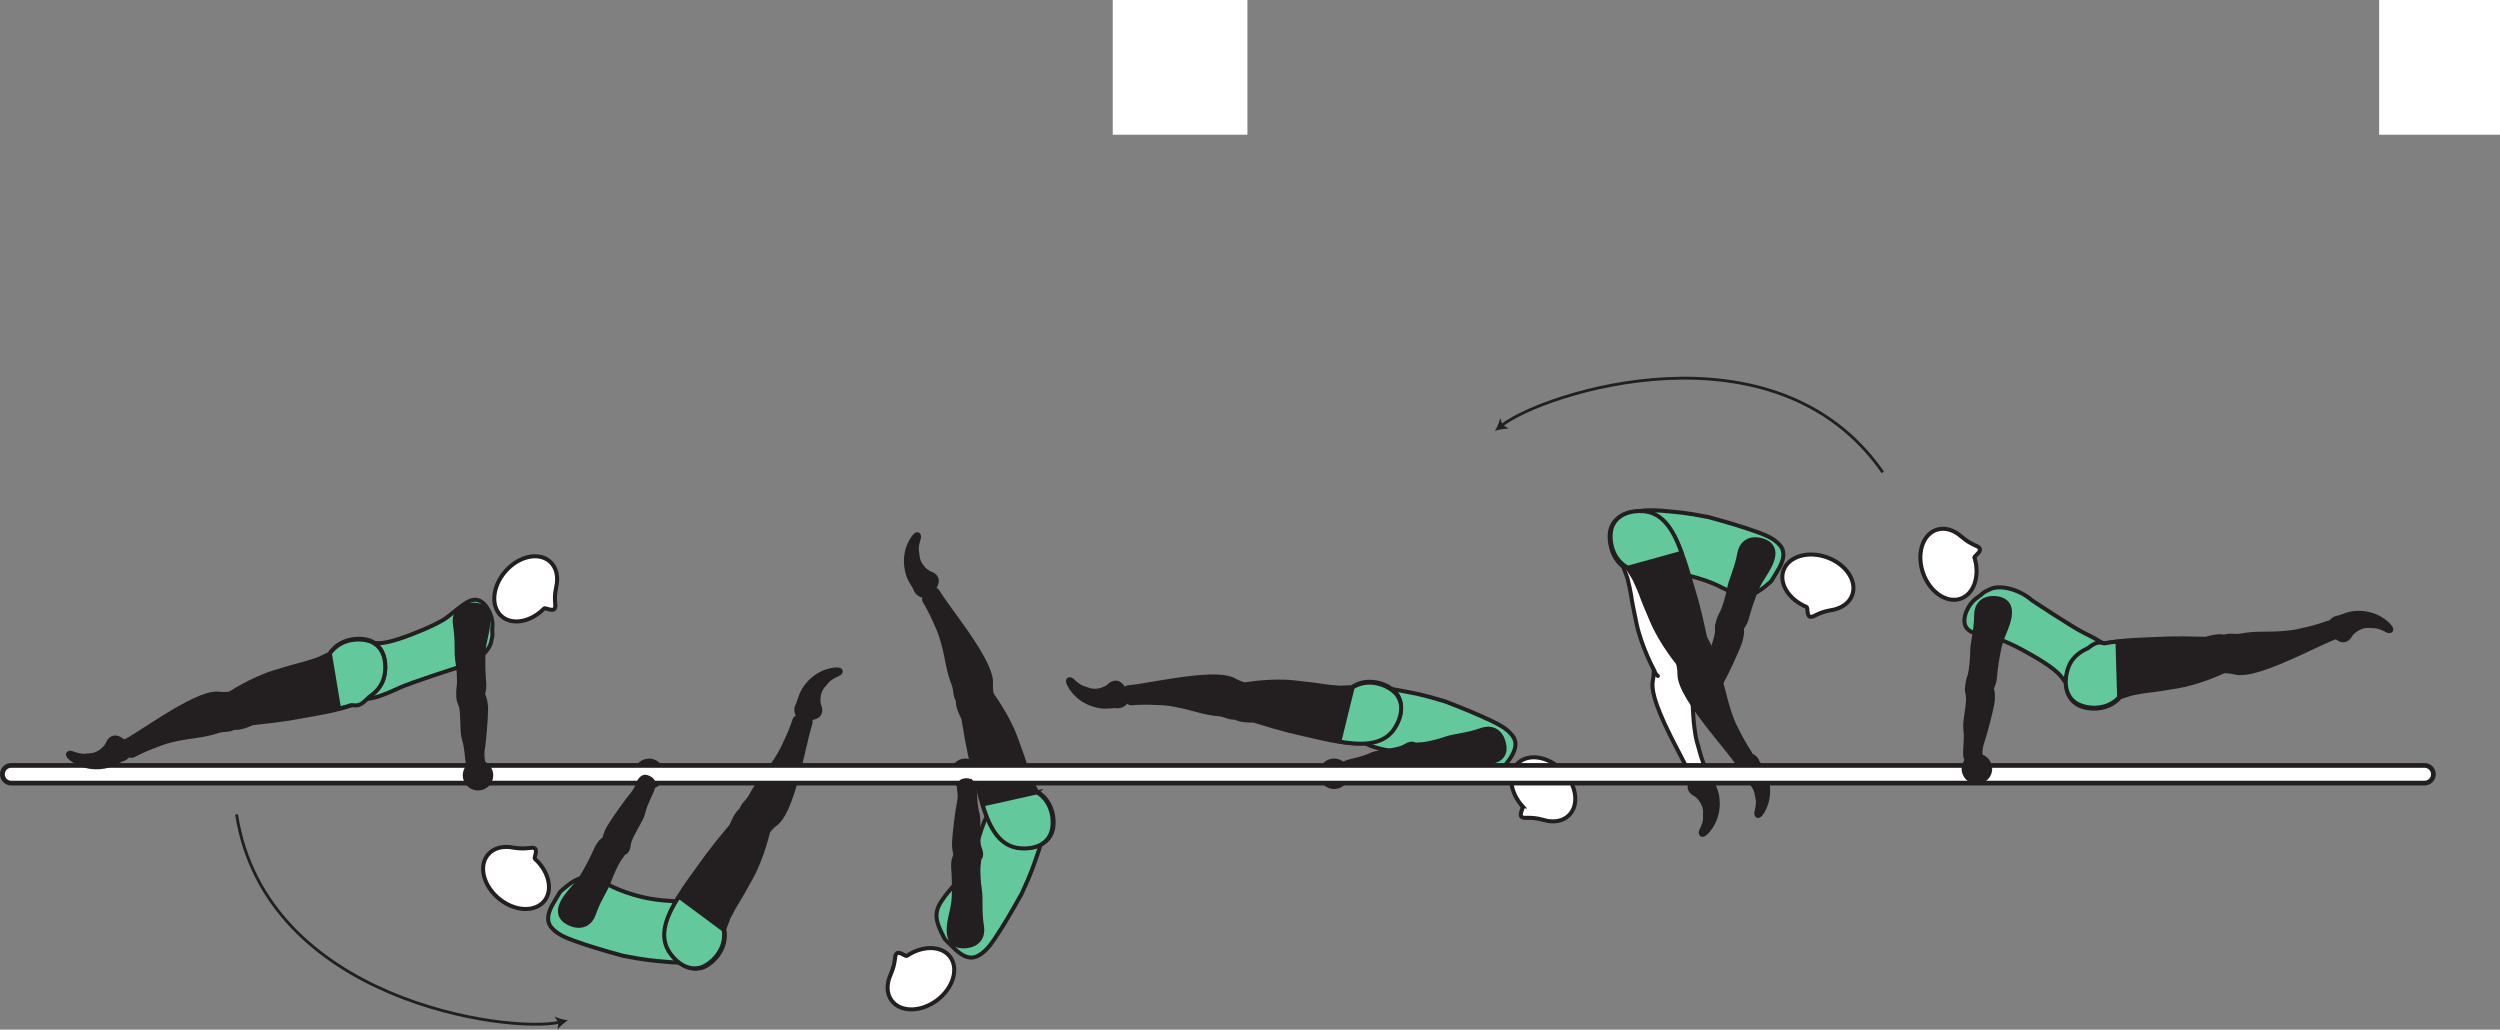 <?xml version="1.0" encoding="UTF-8" standalone="no"?>
<!-- Created with Inkscape (http://www.inkscape.org/) -->

<svg
   version="1.1"
   id="svg1"
   width="350.263"
   height="144.254"
   viewBox="0 0 350.263 144.254"
   sodipodi:docname="cell.svg"
   xmlns:inkscape="http://www.inkscape.org/namespaces/inkscape"
   xmlns:sodipodi="http://sodipodi.sourceforge.net/DTD/sodipodi-0.dtd"
   xmlns="http://www.w3.org/2000/svg"
   xmlns:svg="http://www.w3.org/2000/svg">
  <rect x="0" y="0" width="350.263" height="144.254" fill="#808080" stroke="none"/>
  <sodipodi:namedview
     id="namedview1"
     pagecolor="#ffffff"
     bordercolor="#000000"
     borderopacity="0.25"
     inkscape:showpageshadow="2"
     inkscape:pageopacity="0.0"
     inkscape:pagecheckerboard="0"
     inkscape:deskcolor="#d1d1d1">
    <inkscape:page
       x="0"
       y="0"
       inkscape:label="1"
       id="page1"
       width="350.263"
       height="144.254"
       margin="0"
       bleed="0" />
  </sodipodi:namedview>
  <defs
     id="defs1" />
  <path
     style="fill:#ffffff;fill-opacity:1;fill-rule:nonzero;stroke:none"
     d="m 155.901,18.874 h 18.869 V 0 h -18.869 z"
     id="path1482" />
  <path
     style="fill:#ffffff;fill-opacity:1;fill-rule:nonzero;stroke:none"
     d="m 333.333,18.874 h 16.93 V 0 h -16.93 z"
     id="path1484" />
  <path
     style="fill:#63c99d;fill-opacity:1;fill-rule:nonzero;stroke:none"
     d="m 239.41,72.457 c -3.443,-0.682 -4.416,-0.687 -5.547,-0.807 -5.744,-0.609 -6.276,0.573 -6.634,2.937 -0.5,3.35 -0.459,5.235 5.828,5.568 4.77,0.255 8.229,2.183 8.229,2.183 2.796,1.385 3.895,1.557 6.036,-0.193 1.188,-0.97 0.735,-0.615 1.521,-1.834 1.44,-2.245 1.17,-3.344 0.31,-4.161 -0.852,-0.823 -1.806,-1.245 -4.467,-2.131 -2.072,-0.692 -5.276,-1.562 -5.276,-1.562"
     id="path1485" />
  <path
     style="fill:none;stroke:#231f20;stroke-width:0.566;stroke-linecap:butt;stroke-linejoin:miter;stroke-miterlimit:4;stroke-dasharray:none;stroke-opacity:1"
     d="m 239.41,72.457 c -3.443,-0.682 -4.416,-0.687 -5.547,-0.807 -5.744,-0.609 -6.276,0.573 -6.634,2.937 -0.5,3.35 -0.459,5.235 5.828,5.568 4.77,0.255 8.229,2.183 8.229,2.183 2.796,1.385 3.895,1.557 6.036,-0.193 1.188,-0.97 0.735,-0.615 1.521,-1.834 1.44,-2.245 1.17,-3.344 0.31,-4.161 -0.852,-0.823 -1.806,-1.245 -4.467,-2.131 -2.072,-0.692 -5.276,-1.562 -5.276,-1.562 z"
     id="path1486" />
  <path
     style="fill:#ffffff;fill-opacity:1;fill-rule:nonzero;stroke:none"
     d="m 234.311,92.671 c -2.244,0.234 -2.656,0.583 -2.62,1.541 0.022,0.646 -0.172,1.241 -0.177,1.626 -0.015,1.296 0.5,3.489 3.568,9.312 0.704,1.317 1.656,3.183 1.995,3.969 0.532,1.244 2.25,-0.469 2.046,-0.969 -0.656,-1.588 -0.962,-2.729 -1.118,-3.328 -0.11,-0.417 -0.396,-1.12 -0.6,-2.776 -0.318,-2.511 -0.124,-4.057 -0.63,-6.115 -0.234,-0.958 0.198,-1.812 -0.51,-2.63 -0.698,-0.834 -1.954,-0.63 -1.954,-0.63"
     id="path1487" />
  <path
     style="fill:none;stroke:#231f20;stroke-width:0.566;stroke-linecap:butt;stroke-linejoin:miter;stroke-miterlimit:4;stroke-dasharray:none;stroke-opacity:1"
     d="m 234.311,92.671 c -2.244,0.234 -2.656,0.583 -2.62,1.541 0.022,0.646 -0.172,1.241 -0.177,1.626 -0.015,1.296 0.5,3.489 3.568,9.312 0.704,1.317 1.656,3.183 1.995,3.969 0.532,1.244 2.25,-0.469 2.046,-0.969 -0.656,-1.588 -0.962,-2.729 -1.118,-3.328 -0.11,-0.417 -0.396,-1.12 -0.6,-2.776 -0.318,-2.511 -0.124,-4.057 -0.63,-6.115 -0.234,-0.958 0.198,-1.812 -0.51,-2.63 -0.698,-0.834 -1.954,-0.63 -1.954,-0.63 z"
     id="path1488" />
  <path
     style="fill:#ffffff;fill-opacity:1;fill-rule:nonzero;stroke:#231f20;stroke-width:0.566;stroke-linecap:round;stroke-linejoin:round;stroke-miterlimit:4;stroke-dasharray:none;stroke-opacity:1"
     d="m 236.191,94.333 c 0.886,-1.11 -0.082,-3.032 -0.082,-3.376 -0.068,-5.01 -0.199,-5.37 -0.516,-9.176 -0.464,-5.511 -1.62,-9.215 -4.907,-9.882 -2.229,-0.446 -3.703,0.256 -4.427,1.355 -0.797,1.224 -1.109,4.385 1.172,6.161 l 0.588,1.61 c 0.267,1.136 0.396,1.693 0.486,2.261 0.14,0.995 0.358,2.047 0.754,3.963 0.699,3.401 2.552,6.77 2.552,6.77 0.068,0.303 0.24,0.522 0.459,0.683"
     id="path1489" />
  <path
     style="fill:#231f20;fill-opacity:1;fill-rule:nonzero;stroke:none"
     d="m 237.571,111.457 c -1.228,-0.567 -1.166,-1.558 -0.442,-2.302 0.218,-0.219 0.166,-0.636 0.396,-0.833 0.537,-0.464 2.265,-0.287 2.489,1.197 0.016,0.104 0.371,0.844 0.553,1.433 0.348,1.162 0.504,3.657 -1.302,5.657 -0.86,0.942 -1.255,0.265 -1.031,-0.224 0.728,-1.543 0.495,-1.823 0.531,-2.303 0.156,-1.615 -1.194,-2.625 -1.194,-2.625"
     id="path1490" />
  <path
     style="fill:none;stroke:#231f20;stroke-width:0.333;stroke-linecap:butt;stroke-linejoin:miter;stroke-miterlimit:4;stroke-dasharray:none;stroke-opacity:1"
     d="m 237.571,111.457 c -1.228,-0.567 -1.166,-1.558 -0.442,-2.302 0.218,-0.219 0.166,-0.636 0.396,-0.833 0.537,-0.464 2.265,-0.287 2.489,1.197 0.016,0.104 0.371,0.844 0.553,1.433 0.348,1.162 0.504,3.657 -1.302,5.657 -0.86,0.942 -1.255,0.265 -1.031,-0.224 0.728,-1.543 0.495,-1.823 0.531,-2.303 0.156,-1.615 -1.194,-2.625 -1.194,-2.625 z"
     id="path1491" />
  <path
     style="fill:#231f20;fill-opacity:1;fill-rule:nonzero;stroke:none"
     d="m 237.457,91.317 c -2.162,0.672 -2.49,1.098 -2.26,2.026 0.146,0.63 0.073,1.25 0.146,1.63 0.234,1.275 1.167,3.322 5.323,8.432 0.943,1.152 2.255,2.792 2.735,3.5 0.765,1.119 2.113,-0.906 1.812,-1.354 -0.943,-1.428 -1.479,-2.485 -1.751,-3.042 -0.187,-0.39 -0.604,-1.026 -1.129,-2.604 -0.803,-2.4 -0.923,-3.952 -1.819,-5.875 -0.416,-0.885 -0.156,-1.817 -1.015,-2.479 -0.849,-0.682 -2.042,-0.234 -2.042,-0.234"
     id="path1492" />
  <path
     style="fill:none;stroke:#231f20;stroke-width:0.566;stroke-linecap:butt;stroke-linejoin:miter;stroke-miterlimit:4;stroke-dasharray:none;stroke-opacity:1"
     d="m 237.457,91.317 c -2.162,0.672 -2.49,1.098 -2.26,2.026 0.146,0.63 0.073,1.25 0.146,1.63 0.234,1.275 1.167,3.322 5.323,8.432 0.943,1.152 2.255,2.792 2.735,3.5 0.765,1.119 2.113,-0.906 1.812,-1.354 -0.943,-1.428 -1.479,-2.485 -1.751,-3.042 -0.187,-0.39 -0.604,-1.026 -1.129,-2.604 -0.803,-2.4 -0.923,-3.952 -1.819,-5.875 -0.416,-0.885 -0.156,-1.817 -1.015,-2.479 -0.849,-0.682 -2.042,-0.234 -2.042,-0.234 z"
     id="path1493" />
  <path
     style="fill:#231f20;fill-opacity:1;fill-rule:nonzero;stroke:#231f20;stroke-width:0.566;stroke-linecap:round;stroke-linejoin:round;stroke-miterlimit:4;stroke-dasharray:none;stroke-opacity:1"
     d="m 239.625,92.582 c 0.65,-1.265 -0.672,-2.963 -0.735,-3.296 -1.057,-4.901 -1.256,-5.229 -2.319,-8.896 -1.53,-5.313 -3.394,-8.713 -6.749,-8.724 -2.271,-0.005 -3.584,0.973 -4.079,2.197 -0.536,1.355 -0.218,4.522 2.366,5.814 l 0.89,1.457 c 0.484,1.063 0.724,1.584 0.922,2.125 0.328,0.943 0.756,1.932 1.521,3.735 1.353,3.197 3.828,6.14 3.828,6.14 0.125,0.276 0.339,0.464 0.583,0.578"
     id="path1494" />
  <path
     style="fill:#63c99d;fill-opacity:1;fill-rule:nonzero;stroke:none"
     d="m 230.082,71.609 c -2.265,-0.09 -3.615,0.844 -4.151,2.041 -0.593,1.333 -0.396,4.511 2.136,5.896 l 7.531,-2.089 c -1.229,-3.552 -2.869,-5.739 -5.516,-5.848"
     id="path1495" />
  <path
     style="fill:none;stroke:#231f20;stroke-width:0.566;stroke-linecap:butt;stroke-linejoin:miter;stroke-miterlimit:4;stroke-dasharray:none;stroke-opacity:1"
     d="m 230.082,71.609 c -2.265,-0.09 -3.615,0.844 -4.151,2.041 -0.593,1.333 -0.396,4.511 2.136,5.896 l 7.531,-2.089 c -1.229,-3.552 -2.869,-5.739 -5.516,-5.848 z"
     id="path1496" />
  <path
     style="fill:#231f20;fill-opacity:1;fill-rule:nonzero;stroke:none"
     d="m 244.347,109.098 c -1.317,-0.312 -1.446,-1.298 -0.885,-2.167 0.167,-0.26 0.037,-0.656 0.219,-0.896 0.433,-0.562 2.166,-0.734 2.677,0.683 0.037,0.099 0.532,0.755 0.823,1.296 0.578,1.073 1.214,3.485 -0.162,5.803 -0.656,1.098 -1.181,0.51 -1.057,-0.017 0.417,-1.66 0.125,-1.89 0.068,-2.364 -0.161,-1.614 -1.683,-2.338 -1.683,-2.338"
     id="path1497" />
  <path
     style="fill:none;stroke:#231f20;stroke-width:0.333;stroke-linecap:butt;stroke-linejoin:miter;stroke-miterlimit:4;stroke-dasharray:none;stroke-opacity:1"
     d="m 244.347,109.098 c -1.317,-0.312 -1.446,-1.298 -0.885,-2.167 0.167,-0.26 0.037,-0.656 0.219,-0.896 0.433,-0.562 2.166,-0.734 2.677,0.683 0.037,0.099 0.532,0.755 0.823,1.296 0.578,1.073 1.214,3.485 -0.162,5.803 -0.656,1.098 -1.181,0.51 -1.057,-0.017 0.417,-1.66 0.125,-1.89 0.068,-2.364 -0.161,-1.614 -1.683,-2.338 -1.683,-2.338 z"
     id="path1498" />
  <path
     style="fill:#ffffff;fill-opacity:1;fill-rule:nonzero;stroke:none"
     d="m 253.103,85.035 c 0.22,0.11 0,1.24 0.5,1.375 0.52,0.136 0.9,-0.552 2.86,-0.905 h 0.02 c 1.44,-0.215 2.61,-0.975 3.03,-2.158 0.7,-1.952 -0.89,-4.312 -3.55,-5.26 -2.66,-0.953 -5.38,-0.13 -6.08,1.818 -0.68,1.87 0.76,4.114 3.22,5.13"
     id="path1499" />
  <path
     style="fill:none;stroke:#231f20;stroke-width:0.566;stroke-linecap:butt;stroke-linejoin:miter;stroke-miterlimit:4;stroke-dasharray:none;stroke-opacity:1"
     d="m 253.103,85.035 c 0.22,0.11 0,1.24 0.5,1.375 0.52,0.136 0.9,-0.552 2.86,-0.905 h 0.02 c 1.44,-0.215 2.61,-0.975 3.03,-2.158 0.7,-1.952 -0.89,-4.312 -3.55,-5.26 -2.66,-0.953 -5.38,-0.13 -6.08,1.818 -0.68,1.87 0.76,4.114 3.22,5.13 z"
     id="path1500" />
  <path
     style="fill:#231f20;fill-opacity:1;fill-rule:nonzero;stroke:none"
     d="m 238.743,96.967 c -0.186,-0.614 0.61,-2.396 0.658,-4 0.025,-1.088 1.218,-3.562 1.166,-4.64 -0.042,-0.994 0.031,-1.453 1.151,-1.704 0.667,-0.145 2.047,0 2.177,0.496 0.312,1.151 0.182,2.088 -0.182,3.094 -0.422,1.14 -1.823,4.134 -2.131,4.666 -0.776,1.312 -0.677,2.042 -0.848,2.411 -0.319,0.688 -0.667,0.734 -1.152,0.625 -0.937,-0.213 -0.839,-0.948 -0.839,-0.948"
     id="path1501" />
  <path
     style="fill:none;stroke:#231f20;stroke-width:0.566;stroke-linecap:butt;stroke-linejoin:miter;stroke-miterlimit:4;stroke-dasharray:none;stroke-opacity:1"
     d="m 238.743,96.967 c -0.186,-0.614 0.61,-2.396 0.658,-4 0.025,-1.088 1.218,-3.562 1.166,-4.64 -0.042,-0.994 0.031,-1.453 1.151,-1.704 0.667,-0.145 2.047,0 2.177,0.496 0.312,1.151 0.182,2.088 -0.182,3.094 -0.422,1.14 -1.823,4.134 -2.131,4.666 -0.776,1.312 -0.677,2.042 -0.848,2.411 -0.319,0.688 -0.667,0.734 -1.152,0.625 -0.937,-0.213 -0.839,-0.948 -0.839,-0.948 z"
     id="path1502" />
  <path
     style="fill:#231f20;fill-opacity:1;fill-rule:nonzero;stroke:none"
     d="m 241.238,88.254 c -1.203,-0.489 -0.099,-2.197 0.125,-2.692 0.224,-0.496 0.694,-1.98 0.912,-3.183 0.219,-1.208 1.006,-2.614 1.427,-4.906 0.219,-1.203 1.199,-2.23 2.927,-1.839 1.714,0.391 2.136,1.5 1.652,2.917 -0.491,1.416 -1.543,2.542 -2.131,3.932 -0.593,1.391 -1.068,2.864 -1.38,4.036 -0.355,1.334 -1.032,1.866 -1.505,1.928 -1.183,0.167 -2.027,-0.193 -2.027,-0.193"
     id="path1503" />
  <path
     style="fill:none;stroke:#231f20;stroke-width:0.566;stroke-linecap:butt;stroke-linejoin:miter;stroke-miterlimit:4;stroke-dasharray:none;stroke-opacity:1"
     d="m 241.238,88.254 c -1.203,-0.489 -0.099,-2.197 0.125,-2.692 0.224,-0.496 0.694,-1.98 0.912,-3.183 0.219,-1.208 1.006,-2.614 1.427,-4.906 0.219,-1.203 1.199,-2.23 2.927,-1.839 1.714,0.391 2.136,1.5 1.652,2.917 -0.491,1.416 -1.543,2.542 -2.131,3.932 -0.593,1.391 -1.068,2.864 -1.38,4.036 -0.355,1.334 -1.032,1.866 -1.505,1.928 -1.183,0.167 -2.027,-0.193 -2.027,-0.193 z"
     id="path1504" />
  <path
     style="fill:#63c99d;fill-opacity:1;fill-rule:nonzero;stroke:none"
     d="m 202.431,98.259 c -3.354,-1.021 -4.328,-1.125 -5.442,-1.354 -5.656,-1.182 -6.303,-0.058 -6.891,2.261 -0.833,3.287 -0.975,5.167 5.249,6.12 4.724,0.728 7.97,2.989 7.97,2.989 2.641,1.661 3.724,1.937 6.026,0.411 1.276,-0.848 0.791,-0.541 1.692,-1.676 1.662,-2.095 1.5,-3.209 0.73,-4.111 -0.776,-0.9 -1.672,-1.416 -4.24,-2.561 -1.99,-0.896 -5.094,-2.079 -5.094,-2.079"
     id="path1505" />
  <path
     style="fill:none;stroke:#231f20;stroke-width:0.566;stroke-linecap:butt;stroke-linejoin:miter;stroke-miterlimit:4;stroke-dasharray:none;stroke-opacity:1"
     d="m 202.431,98.259 c -3.354,-1.021 -4.328,-1.125 -5.442,-1.354 -5.656,-1.182 -6.303,-0.058 -6.891,2.261 -0.833,3.287 -0.975,5.167 5.249,6.12 4.724,0.728 7.97,2.989 7.97,2.989 2.641,1.661 3.724,1.937 6.026,0.411 1.276,-0.848 0.791,-0.541 1.692,-1.676 1.662,-2.095 1.5,-3.209 0.73,-4.111 -0.776,-0.9 -1.672,-1.416 -4.24,-2.561 -1.99,-0.896 -5.094,-2.079 -5.094,-2.079 z"
     id="path1506" />
  <path
     style="fill:#231f20;fill-opacity:1;fill-rule:nonzero;stroke:none"
     d="m 174.645,98.738 c 0.478,-2.214 0.27,-2.708 -0.656,-2.968 -0.615,-0.177 -1.12,-0.547 -1.49,-0.672 -1.229,-0.412 -3.474,-0.599 -9.958,0.516 -1.464,0.26 -3.536,0.598 -4.391,0.672 -1.355,0.124 -0.245,2.285 0.292,2.244 1.708,-0.125 2.891,-0.073 3.516,-0.036 0.421,0.025 1.181,-0.027 2.817,0.287 2.484,0.478 3.902,1.129 6.015,1.29 0.975,0.079 1.667,0.756 2.663,0.334 1.004,-0.411 1.192,-1.667 1.192,-1.667"
     id="path1507" />
  <path
     style="fill:none;stroke:#231f20;stroke-width:0.566;stroke-linecap:butt;stroke-linejoin:miter;stroke-miterlimit:4;stroke-dasharray:none;stroke-opacity:1"
     d="m 174.645,98.738 c 0.478,-2.214 0.27,-2.708 -0.656,-2.968 -0.615,-0.177 -1.12,-0.547 -1.49,-0.672 -1.229,-0.412 -3.474,-0.599 -9.958,0.516 -1.464,0.26 -3.536,0.598 -4.391,0.672 -1.355,0.124 -0.245,2.285 0.292,2.244 1.708,-0.125 2.891,-0.073 3.516,-0.036 0.421,0.025 1.181,-0.027 2.817,0.287 2.484,0.478 3.902,1.129 6.015,1.29 0.975,0.079 1.667,0.756 2.663,0.334 1.004,-0.411 1.192,-1.667 1.192,-1.667 z"
     id="path1508" />
  <path
     style="fill:#231f20;fill-opacity:1;fill-rule:nonzero;stroke:#231f20;stroke-width:0.566;stroke-linecap:round;stroke-linejoin:round;stroke-miterlimit:4;stroke-dasharray:none;stroke-opacity:1"
     d="m 172.494,100.01 c 0.781,1.181 2.907,0.864 3.229,0.968 4.791,1.479 5.172,1.469 8.891,2.344 5.385,1.26 9.26,1.301 10.916,-1.615 1.109,-1.984 0.896,-3.604 0.073,-4.63 -0.922,-1.135 -3.828,-2.411 -6.224,-0.791 l -1.713,0.061 c -1.156,-0.099 -1.729,-0.145 -2.297,-0.233 -0.984,-0.172 -2.052,-0.287 -4,-0.505 -3.454,-0.386 -7.23,0.333 -7.23,0.333 -0.301,-0.027 -0.568,0.068 -0.792,0.224"
     id="path1509" />
  <path
     style="fill:#63c99d;fill-opacity:1;fill-rule:nonzero;stroke:none"
     d="m 195.697,97.343 c -0.875,-1.172 -3.739,-2.557 -6.187,-1.032 l -1.865,7.588 c 3.702,0.672 6.412,0.313 7.802,-1.937 1.182,-1.932 1.036,-3.567 0.25,-4.619"
     id="path1510" />
  <path
     style="fill:none;stroke:#231f20;stroke-width:0.566;stroke-linecap:butt;stroke-linejoin:miter;stroke-miterlimit:4;stroke-dasharray:none;stroke-opacity:1"
     d="m 195.697,97.343 c -0.875,-1.172 -3.739,-2.557 -6.187,-1.032 l -1.865,7.588 c 3.702,0.672 6.412,0.313 7.802,-1.937 1.182,-1.932 1.036,-3.567 0.25,-4.619 z"
     id="path1511" />
  <path
     style="fill:#231f20;fill-opacity:1;fill-rule:nonzero;stroke:none"
     d="m 155.186,96.114 c 0.917,-0.991 1.839,-0.625 2.324,0.291 0.145,0.281 0.557,0.36 0.667,0.636 0.285,0.65 -0.418,2.245 -1.902,1.994 -0.104,-0.016 -0.917,0.094 -1.537,0.088 -1.213,-0.025 -3.629,-0.65 -4.968,-2.989 -0.641,-1.11 0.125,-1.281 0.521,-0.911 1.25,1.176 1.588,1.036 2.031,1.224 1.489,0.646 2.864,-0.333 2.864,-0.333"
     id="path1512" />
  <path
     style="fill:none;stroke:#231f20;stroke-width:0.333;stroke-linecap:butt;stroke-linejoin:miter;stroke-miterlimit:4;stroke-dasharray:none;stroke-opacity:1"
     d="m 155.186,96.114 c 0.917,-0.991 1.839,-0.625 2.324,0.291 0.145,0.281 0.557,0.36 0.667,0.636 0.285,0.65 -0.418,2.245 -1.902,1.994 -0.104,-0.016 -0.917,0.094 -1.537,0.088 -1.213,-0.025 -3.629,-0.65 -4.968,-2.989 -0.641,-1.11 0.125,-1.281 0.521,-0.911 1.25,1.176 1.588,1.036 2.031,1.224 1.489,0.646 2.864,-0.333 2.864,-0.333 z"
     id="path1513" />
  <path
     style="fill:#ffffff;fill-opacity:1;fill-rule:nonzero;stroke:none"
     d="m 213.322,112.988 c 0.151,0.187 -0.532,1.121 -0.136,1.454 0.407,0.348 1.052,-0.109 2.975,0.41 l 0.016,0.011 c 1.39,0.423 2.77,0.24 3.656,-0.651 1.468,-1.464 1.046,-4.276 -0.938,-6.276 -2,-2 -4.808,-2.427 -6.276,-0.969 -1.417,1.402 -1.084,4.047 0.703,6.021"
     id="path1514" />
  <path
     style="fill:none;stroke:#231f20;stroke-width:0.566;stroke-linecap:butt;stroke-linejoin:miter;stroke-miterlimit:4;stroke-dasharray:none;stroke-opacity:1"
     d="m 213.322,112.988 c 0.151,0.187 -0.532,1.121 -0.136,1.454 0.407,0.348 1.052,-0.109 2.975,0.41 l 0.016,0.011 c 1.39,0.423 2.77,0.24 3.656,-0.651 1.468,-1.464 1.046,-4.276 -0.938,-6.276 -2,-2 -4.808,-2.427 -6.276,-0.969 -1.417,1.402 -1.084,4.047 0.703,6.021 z"
     id="path1515" />
  <path
     style="fill:#231f20;fill-opacity:1;fill-rule:nonzero;stroke:none"
     d="m 188.259,107.04 c 0.459,-0.453 2.402,-0.583 3.844,-1.297 0.974,-0.484 3.708,-0.593 4.646,-1.15 0.854,-0.5 1.297,-0.657 2.037,0.224 0.448,0.516 0.963,1.806 0.588,2.15 -0.869,0.819 -1.76,1.142 -2.817,1.287 -1.21,0.167 -4.511,0.339 -5.126,0.312 -1.521,-0.067 -2.12,0.365 -2.521,0.386 -0.76,0.036 -0.963,-0.245 -1.099,-0.729 -0.249,-0.928 0.448,-1.183 0.448,-1.183"
     id="path1516" />
  <path
     style="fill:none;stroke:#231f20;stroke-width:0.566;stroke-linecap:butt;stroke-linejoin:miter;stroke-miterlimit:4;stroke-dasharray:none;stroke-opacity:1"
     d="m 188.259,107.04 c 0.459,-0.453 2.402,-0.583 3.844,-1.297 0.974,-0.484 3.708,-0.593 4.646,-1.15 0.854,-0.5 1.297,-0.657 2.037,0.224 0.448,0.516 0.963,1.806 0.588,2.15 -0.869,0.819 -1.76,1.142 -2.817,1.287 -1.21,0.167 -4.511,0.339 -5.126,0.312 -1.521,-0.067 -2.12,0.365 -2.521,0.386 -0.76,0.036 -0.963,-0.245 -1.099,-0.729 -0.249,-0.928 0.448,-1.183 0.448,-1.183 z"
     id="path1517" />
  <path
     style="fill:#231f20;fill-opacity:1;fill-rule:nonzero;stroke:none"
     d="m 197.014,105.499 c -0.176,-1.281 1.855,-1.182 2.396,-1.24 0.548,-0.052 2.063,-0.385 3.215,-0.797 1.156,-0.411 2.77,-0.432 4.962,-1.208 1.156,-0.412 2.532,-0.079 3.047,1.62 0.521,1.677 -0.224,2.599 -1.697,2.88 -1.47,0.292 -2.97,-0.068 -4.47,0.12 -1.5,0.177 -3.014,0.505 -4.186,0.823 -1.334,0.354 -2.131,0.036 -2.418,-0.345 -0.74,-0.942 -0.849,-1.853 -0.849,-1.853"
     id="path1518" />
  <path
     style="fill:none;stroke:#231f20;stroke-width:0.566;stroke-linecap:butt;stroke-linejoin:miter;stroke-miterlimit:4;stroke-dasharray:none;stroke-opacity:1"
     d="m 197.014,105.499 c -0.176,-1.281 1.855,-1.182 2.396,-1.24 0.548,-0.052 2.063,-0.385 3.215,-0.797 1.156,-0.411 2.77,-0.432 4.962,-1.208 1.156,-0.412 2.532,-0.079 3.047,1.62 0.521,1.677 -0.224,2.599 -1.697,2.88 -1.47,0.292 -2.97,-0.068 -4.47,0.12 -1.5,0.177 -3.014,0.505 -4.186,0.823 -1.334,0.354 -2.131,0.036 -2.418,-0.345 -0.74,-0.942 -0.849,-1.853 -0.849,-1.853 z"
     id="path1519" />
  <path
     style="fill:#231f20;fill-opacity:1;fill-rule:nonzero;stroke:none"
     d="m 186.191,106.405 c 1.104,-0.4 2.328,0.166 2.735,1.276 0.401,1.109 -0.167,2.329 -1.276,2.734 -1.109,0.402 -2.333,-0.172 -2.735,-1.281 -0.401,-1.104 0.167,-2.328 1.276,-2.729"
     id="path1520" />
  <path
     style="fill:#231f20;fill-opacity:1;fill-rule:nonzero;stroke:none"
     d="m 137.358,108.057 c 0.199,1.161 -0.583,2.26 -1.744,2.457 -1.161,0.193 -2.261,-0.588 -2.459,-1.75 -0.197,-1.161 0.583,-2.259 1.75,-2.458 1.162,-0.192 2.261,0.589 2.453,1.751"
     id="path1521" />
  <path
     style="fill:#63c99d;fill-opacity:1;fill-rule:nonzero;stroke:none"
     d="m 143.155,125.186 c 1.474,-3.181 1.714,-4.129 2.099,-5.203 1.953,-5.437 0.932,-6.235 -1.287,-7.141 -3.134,-1.28 -4.973,-1.682 -6.786,4.349 -1.375,4.573 -4.067,7.48 -4.067,7.48 -2.011,2.386 -2.437,3.416 -1.245,5.905 0.661,1.386 0.422,0.866 1.422,1.907 1.843,1.943 2.968,1.938 3.974,1.298 0.994,-0.642 1.636,-1.464 3.125,-3.845 1.161,-1.843 2.765,-4.75 2.765,-4.75"
     id="path1522" />
  <path
     style="fill:none;stroke:#231f20;stroke-width:0.566;stroke-linecap:butt;stroke-linejoin:miter;stroke-miterlimit:4;stroke-dasharray:none;stroke-opacity:1"
     d="m 143.155,125.186 c 1.474,-3.181 1.714,-4.129 2.099,-5.203 1.953,-5.437 0.932,-6.235 -1.287,-7.141 -3.134,-1.28 -4.973,-1.682 -6.786,4.349 -1.375,4.573 -4.067,7.48 -4.067,7.48 -2.011,2.386 -2.437,3.416 -1.245,5.905 0.661,1.386 0.422,0.866 1.422,1.907 1.843,1.943 2.968,1.938 3.974,1.298 0.994,-0.642 1.636,-1.464 3.125,-3.845 1.161,-1.843 2.765,-4.75 2.765,-4.75 z"
     id="path1523" />
  <path
     style="fill:#231f20;fill-opacity:1;fill-rule:nonzero;stroke:none"
     d="m 136.519,98.775 c 2.194,-0.557 2.548,-0.964 2.366,-1.906 -0.115,-0.636 -0.006,-1.25 -0.058,-1.631 -0.172,-1.285 -1.005,-3.385 -4.885,-8.697 -0.885,-1.198 -2.109,-2.902 -2.552,-3.636 -0.709,-1.156 -2.156,0.797 -1.88,1.256 0.869,1.478 1.348,2.562 1.593,3.134 0.162,0.391 0.547,1.048 0.995,2.658 0.672,2.432 0.719,3.994 1.516,5.957 0.364,0.912 0.063,1.828 0.885,2.532 0.812,0.724 2.02,0.333 2.02,0.333"
     id="path1524" />
  <path
     style="fill:none;stroke:#231f20;stroke-width:0.566;stroke-linecap:butt;stroke-linejoin:miter;stroke-miterlimit:4;stroke-dasharray:none;stroke-opacity:1"
     d="m 136.519,98.775 c 2.194,-0.557 2.548,-0.964 2.366,-1.906 -0.115,-0.636 -0.006,-1.25 -0.058,-1.631 -0.172,-1.285 -1.005,-3.385 -4.885,-8.697 -0.885,-1.198 -2.109,-2.902 -2.552,-3.636 -0.709,-1.156 -2.156,0.797 -1.88,1.256 0.869,1.478 1.348,2.562 1.593,3.134 0.162,0.391 0.547,1.048 0.995,2.658 0.672,2.432 0.719,3.994 1.516,5.957 0.364,0.912 0.063,1.828 0.885,2.532 0.812,0.724 2.02,0.333 2.02,0.333 z"
     id="path1525" />
  <path
     style="fill:#231f20;fill-opacity:1;fill-rule:nonzero;stroke:#231f20;stroke-width:0.566;stroke-linecap:round;stroke-linejoin:round;stroke-miterlimit:4;stroke-dasharray:none;stroke-opacity:1"
     d="m 134.426,97.41 c -0.719,1.224 0.516,2.989 0.563,3.323 0.806,4.948 0.984,5.286 1.849,9 1.265,5.386 2.952,8.881 6.296,9.067 2.271,0.115 3.631,-0.79 4.183,-1.989 0.604,-1.328 0.458,-4.5 -2.058,-5.926 l -0.817,-1.506 c -0.428,-1.084 -0.636,-1.615 -0.808,-2.167 -0.281,-0.958 -0.656,-1.964 -1.323,-3.807 -1.192,-3.265 -3.51,-6.328 -3.51,-6.328 -0.11,-0.287 -0.312,-0.479 -0.552,-0.61"
     id="path1526" />
  <path
     style="fill:#63c99d;fill-opacity:1;fill-rule:nonzero;stroke:none"
     d="m 145.295,111.01 -7.624,1.702 c 1.036,3.616 2.567,5.881 5.203,6.13 2.255,0.198 3.651,-0.656 4.245,-1.828 0.662,-1.307 0.63,-4.484 -1.824,-6.004"
     id="path1527" />
  <path
     style="fill:none;stroke:#231f20;stroke-width:0.566;stroke-linecap:butt;stroke-linejoin:miter;stroke-miterlimit:4;stroke-dasharray:none;stroke-opacity:1"
     d="m 145.295,111.01 -7.624,1.702 c 1.036,3.616 2.567,5.881 5.203,6.13 2.255,0.198 3.651,-0.656 4.245,-1.828 0.662,-1.307 0.63,-4.484 -1.824,-6.004 z"
     id="path1528" />
  <path
     style="fill:#231f20;fill-opacity:1;fill-rule:nonzero;stroke:none"
     d="m 130.229,80.171 c 1.296,0.386 1.374,1.375 0.77,2.214 -0.188,0.249 -0.073,0.656 -0.27,0.88 -0.459,0.541 -2.204,0.62 -2.636,-0.818 -0.031,-0.104 -0.49,-0.781 -0.76,-1.338 -0.516,-1.099 -1.032,-3.543 0.473,-5.782 0.708,-1.062 1.204,-0.453 1.047,0.068 -0.5,1.64 -0.224,1.875 -0.192,2.359 0.082,1.62 1.568,2.417 1.568,2.417"
     id="path1529" />
  <path
     style="fill:none;stroke:#231f20;stroke-width:0.333;stroke-linecap:butt;stroke-linejoin:miter;stroke-miterlimit:4;stroke-dasharray:none;stroke-opacity:1"
     d="m 130.229,80.171 c 1.296,0.386 1.374,1.375 0.77,2.214 -0.188,0.249 -0.073,0.656 -0.27,0.88 -0.459,0.541 -2.204,0.62 -2.636,-0.818 -0.031,-0.104 -0.49,-0.781 -0.76,-1.338 -0.516,-1.099 -1.032,-3.543 0.473,-5.782 0.708,-1.062 1.204,-0.453 1.047,0.068 -0.5,1.64 -0.224,1.875 -0.192,2.359 0.082,1.62 1.568,2.417 1.568,2.417 z"
     id="path1530" />
  <path
     style="fill:#231f20;fill-opacity:1;fill-rule:nonzero;stroke:none"
     d="m 92.948,109.103 c -0.376,1.115 -1.584,1.714 -2.704,1.339 -1.115,-0.38 -1.714,-1.59 -1.334,-2.709 0.376,-1.114 1.59,-1.714 2.704,-1.334 1.115,0.376 1.714,1.589 1.334,2.704"
     id="path1531" />
  <path
     style="fill:#63c99d;fill-opacity:1;fill-rule:nonzero;stroke:none"
     d="m 87.249,133.899 c 3.443,0.683 4.423,0.688 5.557,0.808 5.746,0.604 6.271,-0.573 6.626,-2.943 0.505,-3.354 0.453,-5.234 -5.828,-5.562 -4.771,-0.255 -8.235,-2.183 -8.235,-2.183 -2.792,-1.385 -3.896,-1.557 -6.031,0.199 -1.193,0.968 -0.74,0.615 -1.521,1.833 -1.443,2.249 -1.172,3.344 -0.312,4.161 0.859,0.823 1.807,1.245 4.473,2.131 2.068,0.687 5.271,1.556 5.271,1.556"
     id="path1532" />
  <path
     style="fill:none;stroke:#231f20;stroke-width:0.566;stroke-linecap:butt;stroke-linejoin:miter;stroke-miterlimit:4;stroke-dasharray:none;stroke-opacity:1"
     d="m 87.249,133.899 c 3.443,0.683 4.423,0.688 5.557,0.808 5.746,0.604 6.271,-0.573 6.626,-2.943 0.505,-3.354 0.453,-5.234 -5.828,-5.562 -4.771,-0.255 -8.235,-2.183 -8.235,-2.183 -2.792,-1.385 -3.896,-1.557 -6.031,0.199 -1.193,0.968 -0.74,0.615 -1.521,1.833 -1.443,2.249 -1.172,3.344 -0.312,4.161 0.859,0.823 1.807,1.245 4.473,2.131 2.068,0.687 5.271,1.556 5.271,1.556 z"
     id="path1533" />
  <path
     style="fill:#231f20;fill-opacity:1;fill-rule:nonzero;stroke:none"
     d="m 104.901,115.629 c 1.853,1.297 2.395,1.292 2.989,0.542 0.402,-0.5 0.938,-0.824 1.192,-1.114 0.86,-0.975 1.902,-2.975 3.375,-9.386 0.324,-1.453 0.813,-3.49 1.079,-4.313 0.412,-1.292 -2.016,-1.104 -2.183,-0.593 -0.541,1.625 -1.052,2.697 -1.328,3.254 -0.187,0.38 -0.432,1.1 -1.353,2.49 -1.402,2.105 -2.548,3.157 -3.511,5.048 -0.453,0.869 -1.339,1.243 -1.339,2.328 -0.01,1.088 1.079,1.744 1.079,1.744"
     id="path1534" />
  <path
     style="fill:none;stroke:#231f20;stroke-width:0.566;stroke-linecap:butt;stroke-linejoin:miter;stroke-miterlimit:4;stroke-dasharray:none;stroke-opacity:1"
     d="m 104.901,115.629 c 1.853,1.297 2.395,1.292 2.989,0.542 0.402,-0.5 0.938,-0.824 1.192,-1.114 0.86,-0.975 1.902,-2.975 3.375,-9.386 0.324,-1.453 0.813,-3.49 1.079,-4.313 0.412,-1.292 -2.016,-1.104 -2.183,-0.593 -0.541,1.625 -1.052,2.697 -1.328,3.254 -0.187,0.38 -0.432,1.1 -1.353,2.49 -1.402,2.105 -2.548,3.157 -3.511,5.048 -0.453,0.869 -1.339,1.243 -1.339,2.328 -0.01,1.088 1.079,1.744 1.079,1.744 z"
     id="path1535" />
  <path
     style="fill:#231f20;fill-opacity:1;fill-rule:nonzero;stroke:#231f20;stroke-width:0.566;stroke-linecap:round;stroke-linejoin:round;stroke-miterlimit:4;stroke-dasharray:none;stroke-opacity:1"
     d="m 104.562,113.15 c -1.396,0.26 -1.922,2.355 -2.146,2.604 -3.214,3.849 -3.348,4.203 -5.594,7.297 -3.245,4.479 -4.781,8.042 -2.729,10.687 1.396,1.797 2.975,2.224 4.245,1.86 1.396,-0.407 3.698,-2.599 3.13,-5.437 l 0.604,-1.599 c 0.537,-1.032 0.802,-1.543 1.105,-2.027 0.541,-0.844 1.057,-1.787 2.015,-3.495 1.688,-3.041 2.485,-6.797 2.485,-6.797 0.14,-0.271 0.156,-0.557 0.099,-0.817"
     id="path1536" />
  <path
     style="fill:#63c99d;fill-opacity:1;fill-rule:nonzero;stroke:none"
     d="m 101.396,130.275 -6.282,-4.652 c -2.052,3.158 -2.766,5.792 -1.224,7.943 1.323,1.839 2.886,2.333 4.167,2.016 1.416,-0.353 3.801,-2.459 3.339,-5.307"
     id="path1537" />
  <path
     style="fill:none;stroke:#231f20;stroke-width:0.566;stroke-linecap:butt;stroke-linejoin:miter;stroke-miterlimit:4;stroke-dasharray:none;stroke-opacity:1"
     d="m 101.396,130.275 -6.282,-4.652 c -2.052,3.158 -2.766,5.792 -1.224,7.943 1.323,1.839 2.886,2.333 4.167,2.016 1.416,-0.353 3.801,-2.459 3.339,-5.307 z"
     id="path1538" />
  <path
     style="fill:#231f20;fill-opacity:1;fill-rule:nonzero;stroke:none"
     d="m 114.838,98.691 c 0.563,1.235 -0.136,1.943 -1.166,2.032 -0.308,0.031 -0.543,0.375 -0.844,0.375 -0.708,0.011 -1.907,-1.256 -1.104,-2.532 0.057,-0.088 0.27,-0.88 0.514,-1.447 0.491,-1.109 2,-3.1 4.677,-3.428 1.266,-0.161 1.131,0.615 0.636,0.839 -1.568,0.693 -1.568,1.057 -1.911,1.396 -1.172,1.125 -0.802,2.765 -0.802,2.765"
     id="path1539" />
  <path
     style="fill:none;stroke:#231f20;stroke-width:0.333;stroke-linecap:butt;stroke-linejoin:miter;stroke-miterlimit:4;stroke-dasharray:none;stroke-opacity:1"
     d="m 114.838,98.691 c 0.563,1.235 -0.136,1.943 -1.166,2.032 -0.308,0.031 -0.543,0.375 -0.844,0.375 -0.708,0.011 -1.907,-1.256 -1.104,-2.532 0.057,-0.088 0.27,-0.88 0.514,-1.447 0.491,-1.109 2,-3.1 4.677,-3.428 1.266,-0.161 1.131,0.615 0.636,0.839 -1.568,0.693 -1.568,1.057 -1.911,1.396 -1.172,1.125 -0.802,2.765 -0.802,2.765 z"
     id="path1540" />
  <path
     style="fill:none;stroke:#231f20;stroke-width:0.4;stroke-linecap:butt;stroke-linejoin:miter;stroke-miterlimit:4;stroke-dasharray:none;stroke-opacity:1"
     d="m 33.14,114.103 c 4.125,26.167 38.161,30.714 45.25,29.115"
     id="path1541" />
  <path
     style="fill:#231f20;fill-opacity:1;fill-rule:nonzero;stroke:none"
     d="m 79.562,142.952 c -0.505,0.329 -1.109,0.838 -1.453,1.302 l 0.125,-1 -0.542,-0.849 c 0.51,0.276 1.276,0.469 1.87,0.547"
     id="path1542" />
  <path
     style="fill:none;stroke:#231f20;stroke-width:0.4;stroke-linecap:butt;stroke-linejoin:miter;stroke-miterlimit:4;stroke-dasharray:none;stroke-opacity:1"
     d="m 263.793,66.181 c -15.086,-21.771 -47.722,-11.078 -53.408,-6.558"
     id="path1543" />
  <path
     style="fill:#231f20;fill-opacity:1;fill-rule:nonzero;stroke:none"
     d="m 209.442,60.374 c 0.312,-0.516 0.64,-1.235 0.744,-1.808 l 0.324,0.959 0.859,0.532 c -0.574,-0.027 -1.35,0.129 -1.927,0.317"
     id="path1544" />
  <path
     style="fill:#ffffff;fill-opacity:1;fill-rule:nonzero;stroke:none"
     d="m 0.333,108.478 c 0,0.682 0.557,1.24 1.239,1.24 H 339.693 c 0.68,0 1.24,-0.558 1.24,-1.24 0,-0.688 -0.56,-1.24 -1.24,-1.24 H 1.572 c -0.682,0 -1.239,0.552 -1.239,1.24"
     id="path1545" />
  <path
     style="fill:none;stroke:#231f20;stroke-width:0.666;stroke-linecap:butt;stroke-linejoin:miter;stroke-miterlimit:4;stroke-dasharray:none;stroke-opacity:1"
     d="m 0.333,108.478 c 0,0.682 0.557,1.24 1.239,1.24 H 339.693 c 0.68,0 1.24,-0.558 1.24,-1.24 0,-0.688 -0.56,-1.24 -1.24,-1.24 H 1.572 c -0.682,0 -1.239,0.552 -1.239,1.24 z"
     id="path1546" />
  <path
     style="fill:#231f20;fill-opacity:1;fill-rule:nonzero;stroke:none"
     d="m 14.926,104.286 c 0.448,-1.276 1.443,-1.303 2.251,-0.646 0.239,0.193 0.651,0.103 0.869,0.313 0.511,0.489 0.49,2.233 -0.969,2.587 -0.104,0.022 -0.801,0.443 -1.38,0.683 -1.125,0.458 -3.588,0.834 -5.744,-0.787 -1.027,-0.765 -0.381,-1.229 0.124,-1.046 1.604,0.588 1.865,0.328 2.344,0.322 1.625,0.011 2.505,-1.426 2.505,-1.426"
     id="path1547" />
  <path
     style="fill:none;stroke:#231f20;stroke-width:0.333;stroke-linecap:butt;stroke-linejoin:miter;stroke-miterlimit:4;stroke-dasharray:none;stroke-opacity:1"
     d="m 14.926,104.286 c 0.448,-1.276 1.443,-1.303 2.251,-0.646 0.239,0.193 0.651,0.103 0.869,0.313 0.511,0.489 0.49,2.233 -0.969,2.587 -0.104,0.022 -0.801,0.443 -1.38,0.683 -1.125,0.458 -3.588,0.834 -5.744,-0.787 -1.027,-0.765 -0.381,-1.229 0.124,-1.046 1.604,0.588 1.865,0.328 2.344,0.322 1.625,0.011 2.505,-1.426 2.505,-1.426 z"
     id="path1548" />
  <path
     style="fill:#63c99d;fill-opacity:1;fill-rule:nonzero;stroke:none"
     d="m 56.896,89.175 c -2.948,1.058 -3.699,0.964 -4.62,0.907 -5.771,-0.339 -5.828,2.505 -4.375,4.995 1.697,2.933 2.249,4.016 7.947,1.338 1.584,-0.744 8.032,-2.812 8.032,-2.812 2.412,-0.428 4.53,-2.13 4.896,-3.541 0.38,-1.491 0.12,-0.933 0.218,-2.365 0.099,-1.375 -0.874,-3.334 -2.073,-3.631 -1.151,-0.285 -2.323,0.896 -4.235,2.387 -1.514,1.176 -5.79,2.722 -5.79,2.722"
     id="path1549" />
  <path
     style="fill:none;stroke:#231f20;stroke-width:0.566;stroke-linecap:butt;stroke-linejoin:miter;stroke-miterlimit:4;stroke-dasharray:none;stroke-opacity:1"
     d="m 56.896,89.175 c -2.948,1.058 -3.699,0.964 -4.62,0.907 -5.771,-0.339 -5.828,2.505 -4.375,4.995 1.697,2.933 2.249,4.016 7.947,1.338 1.584,-0.744 8.032,-2.812 8.032,-2.812 2.412,-0.428 4.53,-2.13 4.896,-3.541 0.38,-1.491 0.12,-0.933 0.218,-2.365 0.099,-1.375 -0.874,-3.334 -2.073,-3.631 -1.151,-0.285 -2.323,0.896 -4.235,2.387 -1.514,1.176 -5.79,2.722 -5.79,2.722 z"
     id="path1550" />
  <path
     style="fill:#ffffff;fill-opacity:1;fill-rule:nonzero;stroke:none"
     d="m 76.229,85.254 c 0.176,-0.167 1.151,0.459 1.463,0.041 0.318,-0.421 -0.178,-1.041 0.224,-2.984 l 0.005,-0.025 c 0.339,-1.412 0.068,-2.777 -0.869,-3.609 -1.558,-1.376 -4.334,-0.782 -6.204,1.328 -1.88,2.118 -2.135,4.948 -0.583,6.322 1.484,1.323 4.099,0.828 5.964,-1.073"
     id="path1551" />
  <path
     style="fill:none;stroke:#231f20;stroke-width:0.566;stroke-linecap:butt;stroke-linejoin:miter;stroke-miterlimit:4;stroke-dasharray:none;stroke-opacity:1"
     d="m 76.229,85.254 c 0.176,-0.167 1.151,0.459 1.463,0.041 0.318,-0.421 -0.178,-1.041 0.224,-2.984 l 0.005,-0.025 c 0.339,-1.412 0.068,-2.777 -0.869,-3.609 -1.558,-1.376 -4.334,-0.782 -6.204,1.328 -1.88,2.118 -2.135,4.948 -0.583,6.322 1.484,1.323 4.099,0.828 5.964,-1.073 z"
     id="path1552" />
  <path
     style="fill:#231f20;fill-opacity:1;fill-rule:nonzero;stroke:none"
     d="m 33.572,99.681 c -0.438,-2.224 -0.823,-2.599 -1.776,-2.469 -0.635,0.078 -1.244,-0.062 -1.635,-0.031 -1.287,0.1 -3.427,0.818 -8.943,4.401 -1.25,0.813 -3.016,1.942 -3.77,2.344 -1.199,0.645 0.672,2.203 1.15,1.953 1.522,-0.792 2.626,-1.208 3.214,-1.422 0.406,-0.14 1.078,-0.495 2.708,-0.848 2.469,-0.538 4.026,-0.495 6.026,-1.183 0.938,-0.312 1.834,0.036 2.583,-0.745 0.761,-0.776 0.443,-2 0.443,-2"
     id="path1553" />
  <path
     style="fill:none;stroke:#231f20;stroke-width:0.566;stroke-linecap:butt;stroke-linejoin:miter;stroke-miterlimit:4;stroke-dasharray:none;stroke-opacity:1"
     d="m 33.572,99.681 c -0.438,-2.224 -0.823,-2.599 -1.776,-2.469 -0.635,0.078 -1.244,-0.062 -1.635,-0.031 -1.287,0.1 -3.427,0.818 -8.943,4.401 -1.25,0.813 -3.016,1.942 -3.77,2.344 -1.199,0.645 0.672,2.203 1.15,1.953 1.522,-0.792 2.626,-1.208 3.214,-1.422 0.406,-0.14 1.078,-0.495 2.708,-0.848 2.469,-0.538 4.026,-0.495 6.026,-1.183 0.938,-0.312 1.834,0.036 2.583,-0.745 0.761,-0.776 0.443,-2 0.443,-2 z"
     id="path1554" />
  <path
     style="fill:#231f20;fill-opacity:1;fill-rule:nonzero;stroke:#231f20;stroke-width:0.566;stroke-linecap:round;stroke-linejoin:round;stroke-miterlimit:4;stroke-dasharray:none;stroke-opacity:1"
     d="m 32.088,101.697 c 1.182,0.786 3.016,-0.35 3.354,-0.386 4.984,-0.521 5.328,-0.688 9.094,-1.349 5.448,-0.957 9.026,-2.453 9.396,-5.781 0.245,-2.266 -0.594,-3.672 -1.755,-4.286 -1.292,-0.682 -4.469,-0.709 -6.032,1.724 l -1.552,0.734 c -1.104,0.365 -1.645,0.546 -2.203,0.688 -0.974,0.234 -2.005,0.546 -3.876,1.114 -3.322,1.005 -6.509,3.151 -6.509,3.151 -0.297,0.099 -0.5,0.292 -0.641,0.521"
     id="path1555" />
  <path
     style="fill:#63c99d;fill-opacity:1;fill-rule:nonzero;stroke:none"
     d="m 52.312,90.066 c -1.266,-0.728 -4.443,-0.869 -6.094,1.5 l 1.282,7.704 c 0.604,-0.136 1.156,-0.297 1.681,-0.469 0.136,-0.006 0.267,-0.006 0.381,0.01 0.859,0.136 1.334,-0.349 2.187,-1.188 1.193,-0.801 1.948,-1.833 2.152,-3.208 0.328,-2.244 -0.448,-3.686 -1.589,-4.349"
     id="path1556" />
  <path
     style="fill:none;stroke:#231f20;stroke-width:0.566;stroke-linecap:butt;stroke-linejoin:miter;stroke-miterlimit:4;stroke-dasharray:none;stroke-opacity:1"
     d="m 52.312,90.066 c -1.266,-0.728 -4.443,-0.869 -6.094,1.5 l 1.282,7.704 c 0.604,-0.136 1.156,-0.297 1.681,-0.469 0.136,-0.006 0.267,-0.006 0.381,0.01 0.859,0.136 1.334,-0.349 2.187,-1.188 1.193,-0.801 1.948,-1.833 2.152,-3.208 0.328,-2.244 -0.448,-3.686 -1.589,-4.349 z"
     id="path1557" />
  <path
     style="fill:#231f20;fill-opacity:1;fill-rule:nonzero;stroke:none"
     d="m 65.744,107.488 c -0.386,-0.515 -0.25,-2.458 -0.755,-3.983 -0.339,-1.032 -0.068,-3.762 -0.489,-4.762 -0.38,-0.916 -0.47,-1.374 0.5,-1.989 0.577,-0.364 1.926,-0.697 2.213,-0.281 0.688,0.974 0.891,1.901 0.885,2.969 0,1.218 -0.292,4.515 -0.401,5.115 -0.281,1.5 0.063,2.15 0.032,2.552 -0.073,0.76 -0.381,0.921 -0.881,0.984 -0.952,0.125 -1.104,-0.605 -1.104,-0.605"
     id="path1558" />
  <path
     style="fill:none;stroke:#231f20;stroke-width:0.566;stroke-linecap:butt;stroke-linejoin:miter;stroke-miterlimit:4;stroke-dasharray:none;stroke-opacity:1"
     d="m 65.744,107.488 c -0.386,-0.515 -0.25,-2.458 -0.755,-3.983 -0.339,-1.032 -0.068,-3.762 -0.489,-4.762 -0.38,-0.916 -0.47,-1.374 0.5,-1.989 0.577,-0.364 1.926,-0.697 2.213,-0.281 0.688,0.974 0.891,1.901 0.885,2.969 0,1.218 -0.292,4.515 -0.401,5.115 -0.281,1.5 0.063,2.15 0.032,2.552 -0.073,0.76 -0.381,0.921 -0.881,0.984 -0.952,0.125 -1.104,-0.605 -1.104,-0.605 z"
     id="path1559" />
  <path
     style="fill:#231f20;fill-opacity:1;fill-rule:nonzero;stroke:none"
     d="m 65.109,98.453 c -1.297,-0.054 -0.849,-2.043 -0.808,-2.574 0.043,-0.546 -0.02,-2.104 -0.229,-3.308 -0.208,-1.208 0.052,-2.806 -0.338,-5.093 -0.204,-1.208 0.364,-2.511 2.124,-2.729 1.74,-0.219 2.522,0.677 2.547,2.177 0.027,1.489 -0.583,2.912 -0.661,4.417 -0.078,1.51 -0.015,3.056 0.089,4.266 0.12,1.38 -0.328,2.103 -0.756,2.327 -1.052,0.563 -1.968,0.517 -1.968,0.517"
     id="path1560" />
  <path
     style="fill:none;stroke:#231f20;stroke-width:0.566;stroke-linecap:butt;stroke-linejoin:miter;stroke-miterlimit:4;stroke-dasharray:none;stroke-opacity:1"
     d="m 65.109,98.453 c -1.297,-0.054 -0.849,-2.043 -0.808,-2.574 0.043,-0.546 -0.02,-2.104 -0.229,-3.308 -0.208,-1.208 0.052,-2.806 -0.338,-5.093 -0.204,-1.208 0.364,-2.511 2.124,-2.729 1.74,-0.219 2.522,0.677 2.547,2.177 0.027,1.489 -0.583,2.912 -0.661,4.417 -0.078,1.51 -0.015,3.056 0.089,4.266 0.12,1.38 -0.328,2.103 -0.756,2.327 -1.052,0.563 -1.968,0.517 -1.968,0.517 z"
     id="path1561" />
  <path
     style="fill:#231f20;fill-opacity:1;fill-rule:nonzero;stroke:none"
     d="m 69.098,108.781 c -0.088,1.176 -1.114,2.052 -2.292,1.962 -1.172,-0.088 -2.052,-1.114 -1.962,-2.291 0.093,-1.171 1.118,-2.053 2.29,-1.964 1.178,0.094 2.052,1.121 1.964,2.293"
     id="path1562" />
  <path
     style="fill:#ffffff;fill-opacity:1;fill-rule:nonzero;stroke:none"
     d="m 74.948,120.333 c -0.172,-0.172 0.416,-1.167 -0.016,-1.464 -0.432,-0.303 -1.031,0.218 -2.995,-0.11 l -0.021,-0.005 c -1.422,-0.287 -2.776,0.036 -3.568,1.01 -1.323,1.599 -0.614,4.355 1.562,6.146 2.188,1.797 5.022,1.937 6.339,0.338 1.265,-1.53 0.672,-4.129 -1.301,-5.915"
     id="path1563" />
  <path
     style="fill:none;stroke:#231f20;stroke-width:0.566;stroke-linecap:butt;stroke-linejoin:miter;stroke-miterlimit:4;stroke-dasharray:none;stroke-opacity:1"
     d="m 74.948,120.333 c -0.172,-0.172 0.416,-1.167 -0.016,-1.464 -0.432,-0.303 -1.031,0.218 -2.995,-0.11 l -0.021,-0.005 c -1.422,-0.287 -2.776,0.036 -3.568,1.01 -1.323,1.599 -0.614,4.355 1.562,6.146 2.188,1.797 5.022,1.937 6.339,0.338 1.265,-1.53 0.672,-4.129 -1.301,-5.915 z"
     id="path1564" />
  <path
     style="fill:#231f20;fill-opacity:1;fill-rule:nonzero;stroke:none"
     d="m 91.52,110.04 c 0.062,0.641 -1.042,2.241 -1.391,3.812 -0.228,1.063 -1.853,3.267 -2.005,4.345 -0.146,0.978 -0.296,1.422 -1.447,1.453 -0.683,0.021 -2.011,-0.38 -2.052,-0.891 -0.089,-1.188 0.213,-2.083 0.76,-3 0.625,-1.047 2.557,-3.735 2.963,-4.197 1,-1.147 1.037,-1.881 1.272,-2.21 0.448,-0.614 0.796,-0.598 1.254,-0.4 0.88,0.386 0.646,1.088 0.646,1.088"
     id="path1565" />
  <path
     style="fill:none;stroke:#231f20;stroke-width:0.566;stroke-linecap:butt;stroke-linejoin:miter;stroke-miterlimit:4;stroke-dasharray:none;stroke-opacity:1"
     d="m 91.52,110.04 c 0.062,0.641 -1.042,2.241 -1.391,3.812 -0.228,1.063 -1.853,3.267 -2.005,4.345 -0.146,0.978 -0.296,1.422 -1.447,1.453 -0.683,0.021 -2.011,-0.38 -2.052,-0.891 -0.089,-1.188 0.213,-2.083 0.76,-3 0.625,-1.047 2.557,-3.735 2.963,-4.197 1,-1.147 1.037,-1.881 1.272,-2.21 0.448,-0.614 0.796,-0.598 1.254,-0.4 0.88,0.386 0.646,1.088 0.646,1.088 z"
     id="path1566" />
  <path
     style="fill:#231f20;fill-opacity:1;fill-rule:nonzero;stroke:none"
     d="m 87.249,117.833 c 1.115,0.672 -0.239,2.191 -0.525,2.645 -0.303,0.464 -0.99,1.855 -1.391,3.01 -0.401,1.162 -1.391,2.433 -2.156,4.631 -0.401,1.156 -1.521,2.02 -3.172,1.369 -1.636,-0.646 -1.885,-1.807 -1.188,-3.136 0.693,-1.322 1.912,-2.27 2.703,-3.557 0.797,-1.281 1.485,-2.672 1.974,-3.781 0.558,-1.266 1.302,-1.686 1.782,-1.671 1.197,0.009 1.973,0.49 1.973,0.49"
     id="path1567" />
  <path
     style="fill:none;stroke:#231f20;stroke-width:0.566;stroke-linecap:butt;stroke-linejoin:miter;stroke-miterlimit:4;stroke-dasharray:none;stroke-opacity:1"
     d="m 87.249,117.833 c 1.115,0.672 -0.239,2.191 -0.525,2.645 -0.303,0.464 -0.99,1.855 -1.391,3.01 -0.401,1.162 -1.391,2.433 -2.156,4.631 -0.401,1.156 -1.521,2.02 -3.172,1.369 -1.636,-0.646 -1.885,-1.807 -1.188,-3.136 0.693,-1.322 1.912,-2.27 2.703,-3.557 0.797,-1.281 1.485,-2.672 1.974,-3.781 0.558,-1.266 1.302,-1.686 1.782,-1.671 1.197,0.009 1.973,0.49 1.973,0.49 z"
     id="path1568" />
  <path
     style="fill:#ffffff;fill-opacity:1;fill-rule:nonzero;stroke:none"
     d="m 127.057,133.921 c -0.21,0.125 -1.038,-0.683 -1.423,-0.334 -0.4,0.349 -0.036,1.052 -0.823,2.885 l -0.005,0.016 c -0.615,1.318 -0.625,2.709 0.131,3.709 1.244,1.661 4.088,1.63 6.344,-0.058 2.265,-1.697 3.072,-4.421 1.833,-6.082 -1.188,-1.595 -3.855,-1.631 -6.057,-0.136"
     id="path1569" />
  <path
     style="fill:none;stroke:#231f20;stroke-width:0.566;stroke-linecap:butt;stroke-linejoin:miter;stroke-miterlimit:4;stroke-dasharray:none;stroke-opacity:1"
     d="m 127.057,133.921 c -0.21,0.125 -1.038,-0.683 -1.423,-0.334 -0.4,0.349 -0.036,1.052 -0.823,2.885 l -0.005,0.016 c -0.615,1.318 -0.625,2.709 0.131,3.709 1.244,1.661 4.088,1.63 6.344,-0.058 2.265,-1.697 3.072,-4.421 1.833,-6.082 -1.188,-1.595 -3.855,-1.631 -6.057,-0.136 z"
     id="path1570" />
  <path
     style="fill:#231f20;fill-opacity:1;fill-rule:nonzero;stroke:none"
     d="m 136.363,109.973 c 0.36,0.536 0.142,2.469 0.584,4.015 0.302,1.047 -0.084,3.76 0.291,4.782 0.339,0.927 0.417,1.391 -0.583,1.963 -0.593,0.343 -1.953,0.619 -2.224,0.188 -0.645,-1.006 -0.806,-1.938 -0.76,-3.006 0.058,-1.213 0.484,-4.494 0.62,-5.093 0.343,-1.489 0.02,-2.151 0.072,-2.552 0.104,-0.756 0.418,-0.901 0.918,-0.948 0.957,-0.079 1.082,0.651 1.082,0.651"
     id="path1571" />
  <path
     style="fill:none;stroke:#231f20;stroke-width:0.566;stroke-linecap:butt;stroke-linejoin:miter;stroke-miterlimit:4;stroke-dasharray:none;stroke-opacity:1"
     d="m 136.363,109.973 c 0.36,0.536 0.142,2.469 0.584,4.015 0.302,1.047 -0.084,3.76 0.291,4.782 0.339,0.927 0.417,1.391 -0.583,1.963 -0.593,0.343 -1.953,0.619 -2.224,0.188 -0.645,-1.006 -0.806,-1.938 -0.76,-3.006 0.058,-1.213 0.484,-4.494 0.62,-5.093 0.343,-1.489 0.02,-2.151 0.072,-2.552 0.104,-0.756 0.418,-0.901 0.918,-0.948 0.957,-0.079 1.082,0.651 1.082,0.651 z"
     id="path1572" />
  <path
     style="fill:#231f20;fill-opacity:1;fill-rule:nonzero;stroke:none"
     d="m 136.301,118.863 c 1.297,0.063 0.828,2.042 0.786,2.579 -0.046,0.546 0.011,2.104 0.204,3.306 0.198,1.209 -0.073,2.803 0.296,5.099 0.199,1.21 -0.38,2.505 -2.14,2.71 -1.745,0.207 -2.516,-0.694 -2.532,-2.194 -0.02,-1.494 0.604,-2.906 0.694,-4.416 0.088,-1.511 0.041,-3.057 -0.058,-4.266 -0.109,-1.381 0.35,-2.099 0.776,-2.318 1.063,-0.557 1.974,-0.5 1.974,-0.5"
     id="path1573" />
  <path
     style="fill:none;stroke:#231f20;stroke-width:0.566;stroke-linecap:butt;stroke-linejoin:miter;stroke-miterlimit:4;stroke-dasharray:none;stroke-opacity:1"
     d="m 136.301,118.863 c 1.297,0.063 0.828,2.042 0.786,2.579 -0.046,0.546 0.011,2.104 0.204,3.306 0.198,1.209 -0.073,2.803 0.296,5.099 0.199,1.21 -0.38,2.505 -2.14,2.71 -1.745,0.207 -2.516,-0.694 -2.532,-2.194 -0.02,-1.494 0.604,-2.906 0.694,-4.416 0.088,-1.511 0.041,-3.057 -0.058,-4.266 -0.109,-1.381 0.35,-2.099 0.776,-2.318 1.063,-0.557 1.974,-0.5 1.974,-0.5 z"
     id="path1574" />
  <path
     style="fill:#63c99d;fill-opacity:1;fill-rule:nonzero;stroke:none"
     d="m 285.623,92.347 c 2.67,1.642 3.06,2.293 3.6,3.043 3.34,4.719 5.59,2.989 6.63,0.296 1.23,-3.156 1.73,-4.271 -3.92,-7.041 -1.58,-0.771 -7.22,-4.516 -7.22,-4.516 -1.84,-1.615 -4.49,-2.208 -5.82,-1.61 -1.4,0.636 -0.8,0.486 -1.99,1.303 -1.13,0.781 -2.05,2.765 -1.53,3.891 0.5,1.077 2.15,1.249 4.51,1.817 1.85,0.443 5.74,2.817 5.74,2.817"
     id="path1575" />
  <path
     style="fill:none;stroke:#231f20;stroke-width:0.566;stroke-linecap:butt;stroke-linejoin:miter;stroke-miterlimit:4;stroke-dasharray:none;stroke-opacity:1"
     d="m 285.623,92.347 c 2.67,1.642 3.06,2.293 3.6,3.043 3.34,4.719 5.59,2.989 6.63,0.296 1.23,-3.156 1.73,-4.271 -3.92,-7.041 -1.58,-0.771 -7.22,-4.516 -7.22,-4.516 -1.84,-1.615 -4.49,-2.208 -5.82,-1.61 -1.4,0.636 -0.8,0.486 -1.99,1.303 -1.13,0.781 -2.05,2.765 -1.53,3.891 0.5,1.077 2.15,1.249 4.51,1.817 1.85,0.443 5.74,2.817 5.74,2.817 z"
     id="path1576" />
  <path
     style="fill:#ffffff;fill-opacity:1;fill-rule:nonzero;stroke:none"
     d="m 276.643,78.129 c -0.06,-0.239 0.95,-0.786 0.73,-1.266 -0.21,-0.478 -0.99,-0.344 -2.5,-1.63 l -0.03,-0.015 c -1.07,-0.98 -2.4,-1.396 -3.57,-0.975 -1.96,0.699 -2.77,3.423 -1.83,6.079 0.96,2.661 3.32,4.249 5.27,3.552 1.87,-0.667 2.7,-3.197 1.93,-5.745"
     id="path1577" />
  <path
     style="fill:none;stroke:#231f20;stroke-width:0.566;stroke-linecap:butt;stroke-linejoin:miter;stroke-miterlimit:4;stroke-dasharray:none;stroke-opacity:1"
     d="m 276.643,78.129 c -0.06,-0.239 0.95,-0.786 0.73,-1.266 -0.21,-0.478 -0.99,-0.344 -2.5,-1.63 l -0.03,-0.015 c -1.07,-0.98 -2.4,-1.396 -3.57,-0.975 -1.96,0.699 -2.77,3.423 -1.83,6.079 0.96,2.661 3.32,4.249 5.27,3.552 1.87,-0.667 2.7,-3.197 1.93,-5.745 z"
     id="path1578" />
  <path
     style="fill:#231f20;fill-opacity:1;fill-rule:nonzero;stroke:none"
     d="m 275.423,106.181 c -0.29,-0.572 0.17,-2.469 -0.07,-4.058 -0.16,-1.072 0.58,-3.713 0.34,-4.77 -0.22,-0.974 -0.23,-1.438 0.84,-1.875 0.63,-0.266 2.01,-0.359 2.23,0.104 0.5,1.073 0.54,2.021 0.36,3.073 -0.21,1.198 -1.07,4.396 -1.28,4.974 -0.53,1.428 -0.3,2.125 -0.41,2.516 -0.2,0.734 -0.52,0.843 -1.02,0.822 -0.97,-0.046 -0.99,-0.786 -0.99,-0.786"
     id="path1579" />
  <path
     style="fill:none;stroke:#231f20;stroke-width:0.566;stroke-linecap:butt;stroke-linejoin:miter;stroke-miterlimit:4;stroke-dasharray:none;stroke-opacity:1"
     d="m 275.423,106.181 c -0.29,-0.572 0.17,-2.469 -0.07,-4.058 -0.16,-1.072 0.58,-3.713 0.34,-4.77 -0.22,-0.974 -0.23,-1.438 0.84,-1.875 0.63,-0.266 2.01,-0.359 2.23,0.104 0.5,1.073 0.54,2.021 0.36,3.073 -0.21,1.198 -1.07,4.396 -1.28,4.974 -0.53,1.428 -0.3,2.125 -0.41,2.516 -0.2,0.734 -0.52,0.843 -1.02,0.822 -0.97,-0.046 -0.99,-0.786 -0.99,-0.786 z"
     id="path1580" />
  <path
     style="fill:#231f20;fill-opacity:1;fill-rule:nonzero;stroke:none"
     d="m 276.343,97.166 c -1.27,-0.271 -0.49,-2.152 -0.35,-2.672 0.13,-0.532 0.33,-2.073 0.33,-3.297 0.01,-1.23 0.53,-2.75 0.55,-5.078 0,-1.224 0.78,-2.412 2.55,-2.329 1.76,0.089 2.37,1.105 2.14,2.584 -0.23,1.479 -1.07,2.771 -1.4,4.245 -0.34,1.468 -0.55,3.004 -0.65,4.219 -0.12,1.374 -0.69,2.015 -1.14,2.156 -1.14,0.375 -2.03,0.172 -2.03,0.172"
     id="path1581" />
  <path
     style="fill:none;stroke:#231f20;stroke-width:0.566;stroke-linecap:butt;stroke-linejoin:miter;stroke-miterlimit:4;stroke-dasharray:none;stroke-opacity:1"
     d="m 276.343,97.166 c -1.27,-0.271 -0.49,-2.152 -0.35,-2.672 0.13,-0.532 0.33,-2.073 0.33,-3.297 0.01,-1.23 0.53,-2.75 0.55,-5.078 0,-1.224 0.78,-2.412 2.55,-2.329 1.76,0.089 2.37,1.105 2.14,2.584 -0.23,1.479 -1.07,2.771 -1.4,4.245 -0.34,1.468 -0.55,3.004 -0.65,4.219 -0.12,1.374 -0.69,2.015 -1.14,2.156 -1.14,0.375 -2.03,0.172 -2.03,0.172 z"
     id="path1582" />
  <path
     style="fill:#231f20;fill-opacity:1;fill-rule:nonzero;stroke:none"
     d="m 310.573,91.374 c 0.14,2.255 0.47,2.677 1.43,2.683 0.65,0.005 1.23,0.224 1.61,0.244 1.3,0.073 3.52,-0.348 9.46,-3.167 1.35,-0.64 3.24,-1.525 4.06,-1.823 1.26,-0.473 -0.38,-2.265 -0.89,-2.082 -1.61,0.582 -2.77,0.842 -3.37,0.973 -0.42,0.088 -1.14,0.349 -2.81,0.479 -2.51,0.209 -4.05,-0.047 -6.13,0.37 -0.96,0.187 -1.8,-0.281 -2.65,0.396 -0.86,0.667 -0.71,1.927 -0.71,1.927"
     id="path1583" />
  <path
     style="fill:none;stroke:#231f20;stroke-width:0.566;stroke-linecap:butt;stroke-linejoin:miter;stroke-miterlimit:4;stroke-dasharray:none;stroke-opacity:1"
     d="m 310.573,91.374 c 0.14,2.255 0.47,2.677 1.43,2.683 0.65,0.005 1.23,0.224 1.61,0.244 1.3,0.073 3.52,-0.348 9.46,-3.167 1.35,-0.64 3.24,-1.525 4.06,-1.823 1.26,-0.473 -0.38,-2.265 -0.89,-2.082 -1.61,0.582 -2.77,0.842 -3.37,0.973 -0.42,0.088 -1.14,0.349 -2.81,0.479 -2.51,0.209 -4.05,-0.047 -6.13,0.37 -0.96,0.187 -1.8,-0.281 -2.65,0.396 -0.86,0.667 -0.71,1.927 -0.71,1.927 z"
     id="path1584" />
  <path
     style="fill:#231f20;fill-opacity:1;fill-rule:nonzero;stroke:#231f20;stroke-width:0.566;stroke-linecap:round;stroke-linejoin:round;stroke-miterlimit:4;stroke-dasharray:none;stroke-opacity:1"
     d="m 312.313,89.571 c -1.07,-0.937 -3.03,-0.057 -3.37,-0.072 -5.02,-0.141 -5.38,-0.021 -9.19,0.13 -5.53,0.224 -9.28,1.229 -10.08,4.48 -0.55,2.208 0.09,3.713 1.16,4.478 1.19,0.849 4.33,1.298 6.21,-0.901 l 1.63,-0.526 c 1.14,-0.213 1.71,-0.318 2.28,-0.385 0.99,-0.098 2.06,-0.27 3.98,-0.589 3.44,-0.552 6.88,-2.255 6.88,-2.255 0.31,-0.057 0.53,-0.219 0.7,-0.426"
     id="path1585" />
  <path
     style="fill:#63c99d;fill-opacity:1;fill-rule:nonzero;stroke:#231f20;stroke-width:0.566;stroke-linecap:butt;stroke-linejoin:miter;stroke-miterlimit:4;stroke-dasharray:none;stroke-opacity:1"
     d="m 296.673,89.879 c -0.66,0.063 -1.26,0.156 -1.84,0.26 -0.07,-0.01 -0.15,-0.02 -0.22,-0.041 -0.78,-0.229 -1.3,0.12 -2.13,0.744 -1.42,0.631 -2.4,1.579 -2.81,2.996 -0.62,2.186 -0.04,3.719 1,4.525 1.15,0.885 4.28,1.459 6.23,-0.672 z"
     id="path1586" />
  <path
     style="fill:#231f20;fill-opacity:1;fill-rule:nonzero;stroke:none"
     d="m 329.483,88.915 c -0.62,1.204 -1.6,1.095 -2.32,0.344 -0.21,-0.224 -0.63,-0.197 -0.82,-0.432 -0.44,-0.552 -0.18,-2.276 1.31,-2.432 0.11,-0.01 0.86,-0.338 1.46,-0.496 1.17,-0.301 3.67,-0.342 5.58,1.548 0.92,0.896 0.22,1.266 -0.26,1.015 -1.52,-0.791 -1.8,-0.567 -2.28,-0.629 -1.61,-0.219 -2.67,1.082 -2.67,1.082"
     id="path1587" />
  <path
     style="fill:none;stroke:#231f20;stroke-width:0.333;stroke-linecap:butt;stroke-linejoin:miter;stroke-miterlimit:4;stroke-dasharray:none;stroke-opacity:1"
     d="m 329.483,88.915 c -0.62,1.204 -1.6,1.095 -2.32,0.344 -0.21,-0.224 -0.63,-0.197 -0.82,-0.432 -0.44,-0.552 -0.18,-2.276 1.31,-2.432 0.11,-0.01 0.86,-0.338 1.46,-0.496 1.17,-0.301 3.67,-0.342 5.58,1.548 0.92,0.896 0.22,1.266 -0.26,1.015 -1.52,-0.791 -1.8,-0.567 -2.28,-0.629 -1.61,-0.219 -2.67,1.082 -2.67,1.082 z"
     id="path1588" />
  <path
     style="fill:#231f20;fill-opacity:1;fill-rule:nonzero;stroke:none"
     d="m 279.113,107.712 c 0,1.178 -0.96,2.135 -2.14,2.135 -1.18,0 -2.14,-0.957 -2.14,-2.135 0,-1.177 0.96,-2.135 2.14,-2.135 1.18,0 2.14,0.958 2.14,2.135"
     id="path1589" />
</svg>
